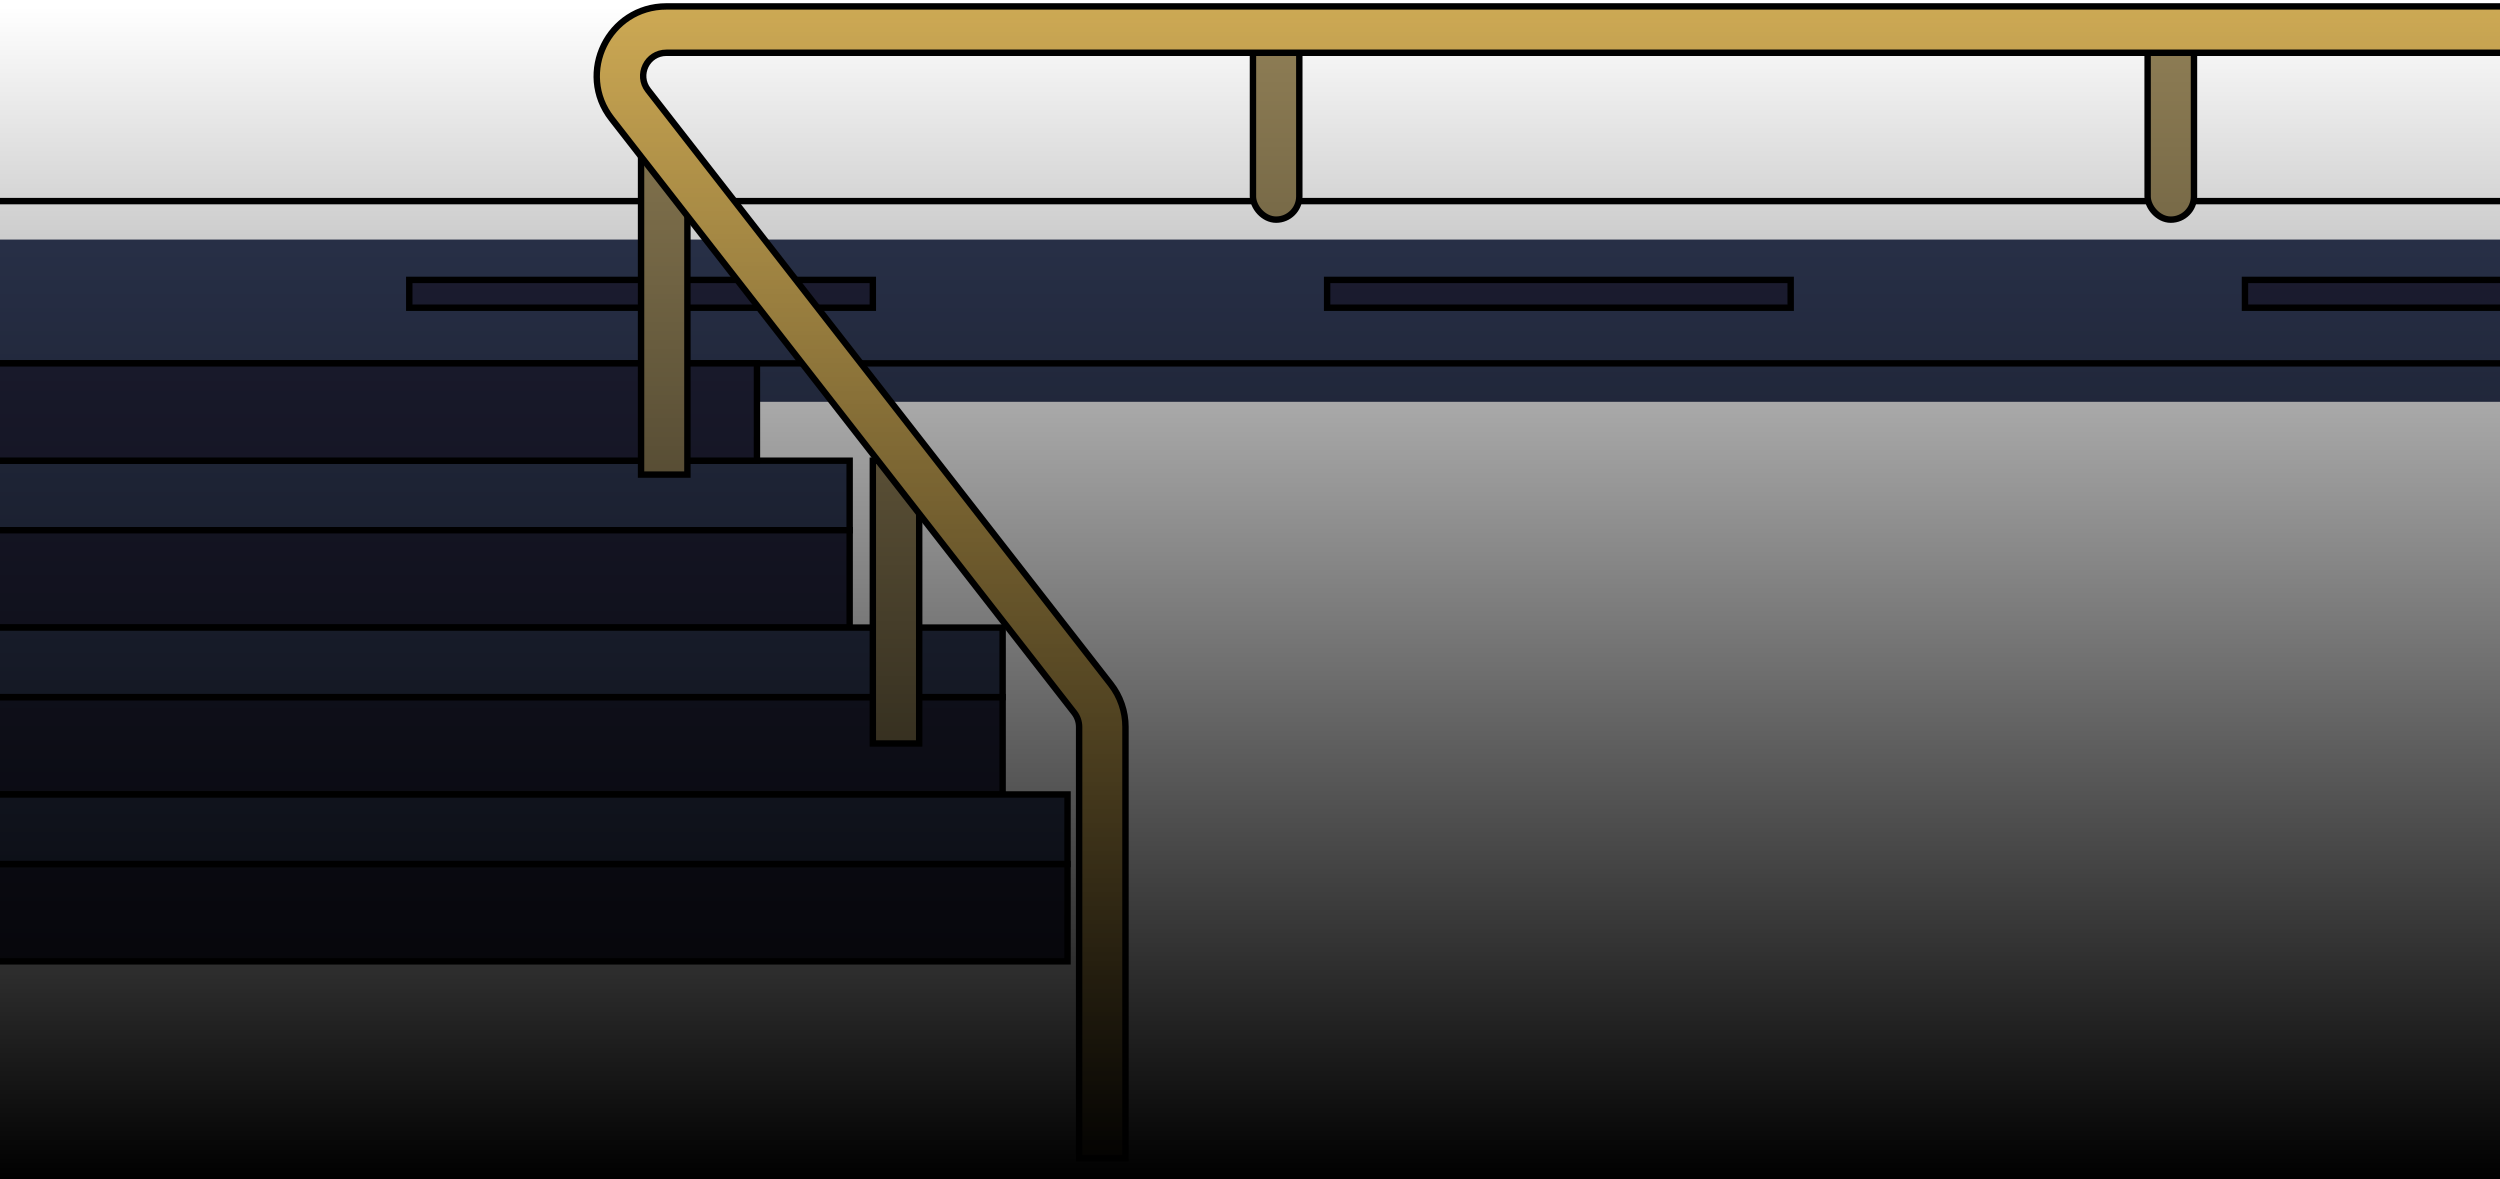 <svg width="390" height="184" viewBox="0 0 390 184" fill="none" xmlns="http://www.w3.org/2000/svg">
<g filter="url(#filter0_ii_33395_4776)">
<rect width="1041.34" height="25.31" transform="matrix(1 0 0 -1 -93.801 56.683)" fill="#313B58"/>
</g>
<rect width="1041.34" height="25.31" transform="matrix(1 0 0 -1 -93.801 56.683)" stroke="black"/>
<rect width="226.347" height="10.847" transform="matrix(1 0 0 -1 -93.801 82.716)" fill="#313B58" stroke="black"/>
<rect x="-93.801" y="56.683" width="211.884" height="15.186" fill="#23243D" stroke="black"/>
<rect x="-93.801" y="82.716" width="226.347" height="15.186" fill="#23243D" stroke="black"/>
<rect x="-93.801" y="108.749" width="250.211" height="15.186" fill="#23243D" stroke="black"/>
<rect x="-93.801" y="134.783" width="260.335" height="15.186" fill="#23243D" stroke="black"/>
<rect width="250.211" height="10.847" transform="matrix(1 0 0 -1 -93.801 108.749)" fill="#313B58" stroke="black"/>
<rect width="260.335" height="10.847" transform="matrix(1 0 0 -1 -93.801 134.783)" fill="#313B58" stroke="black"/>
<rect x="63.846" y="43.666" width="72.315" height="4.339" fill="#23243D" stroke="black"/>
<rect x="207.031" y="43.666" width="72.315" height="4.339" fill="#23243D" stroke="black"/>
<rect x="350.215" y="43.666" width="72.315" height="4.339" fill="#23243D" stroke="black"/>
<rect x="195.46" y="2.446" width="7.232" height="31.819" rx="3.616" fill="#928157" stroke="black" stroke-linecap="round"/>
<rect x="100.004" y="24.141" width="7.232" height="49.898" fill="#928157" stroke="black" stroke-linecap="round"/>
<rect x="136.162" y="71.869" width="7.232" height="44.112" fill="#928157" stroke="black" stroke-linecap="round"/>
<rect x="335.029" y="2.446" width="7.232" height="31.819" rx="3.616" fill="#928157" stroke="black" stroke-linecap="round"/>
<path fill-rule="evenodd" clip-rule="evenodd" d="M95.399 18.513C89.85 11.389 94.926 1 103.957 1H947.54V8.232H103.957C100.946 8.232 99.254 11.694 101.104 14.069L173.285 106.738C174.768 108.643 175.574 110.988 175.574 113.403V180.703H168.343V113.403C168.343 112.598 168.074 111.816 167.579 111.181L95.399 18.513Z" fill="#CDA954" stroke="black" stroke-linecap="round"/>
<rect width="390" height="183" transform="matrix(1 0 0 -1 0 184)" fill="url(#paint0_linear_33395_4776)"/>
<defs>
<filter id="filter0_ii_33395_4776" x="-94.301" y="30.872" width="1042.34" height="26.311" filterUnits="userSpaceOnUse" color-interpolation-filters="sRGB">
<feFlood flood-opacity="0" result="BackgroundImageFix"/>
<feBlend mode="normal" in="SourceGraphic" in2="BackgroundImageFix" result="shape"/>
<feColorMatrix in="SourceAlpha" type="matrix" values="0 0 0 0 0 0 0 0 0 0 0 0 0 0 0 0 0 0 127 0" result="hardAlpha"/>
<feOffset dy="6"/>
<feComposite in2="hardAlpha" operator="arithmetic" k2="-1" k3="1"/>
<feColorMatrix type="matrix" values="0 0 0 0 1 0 0 0 0 1 0 0 0 0 1 0 0 0 0.25 0"/>
<feBlend mode="normal" in2="shape" result="effect1_innerShadow_33395_4776"/>
<feColorMatrix in="SourceAlpha" type="matrix" values="0 0 0 0 0 0 0 0 0 0 0 0 0 0 0 0 0 0 127 0" result="hardAlpha"/>
<feOffset dx="-26"/>
<feComposite in2="hardAlpha" operator="arithmetic" k2="-1" k3="1"/>
<feColorMatrix type="matrix" values="0 0 0 0 0 0 0 0 0 0 0 0 0 0 0 0 0 0 0.25 0"/>
<feBlend mode="normal" in2="effect1_innerShadow_33395_4776" result="effect2_innerShadow_33395_4776"/>
</filter>
<linearGradient id="paint0_linear_33395_4776" x1="195" y1="0" x2="195" y2="183" gradientUnits="userSpaceOnUse">
<stop/>
<stop offset="1" stop-opacity="0"/>
</linearGradient>
</defs>
</svg>
